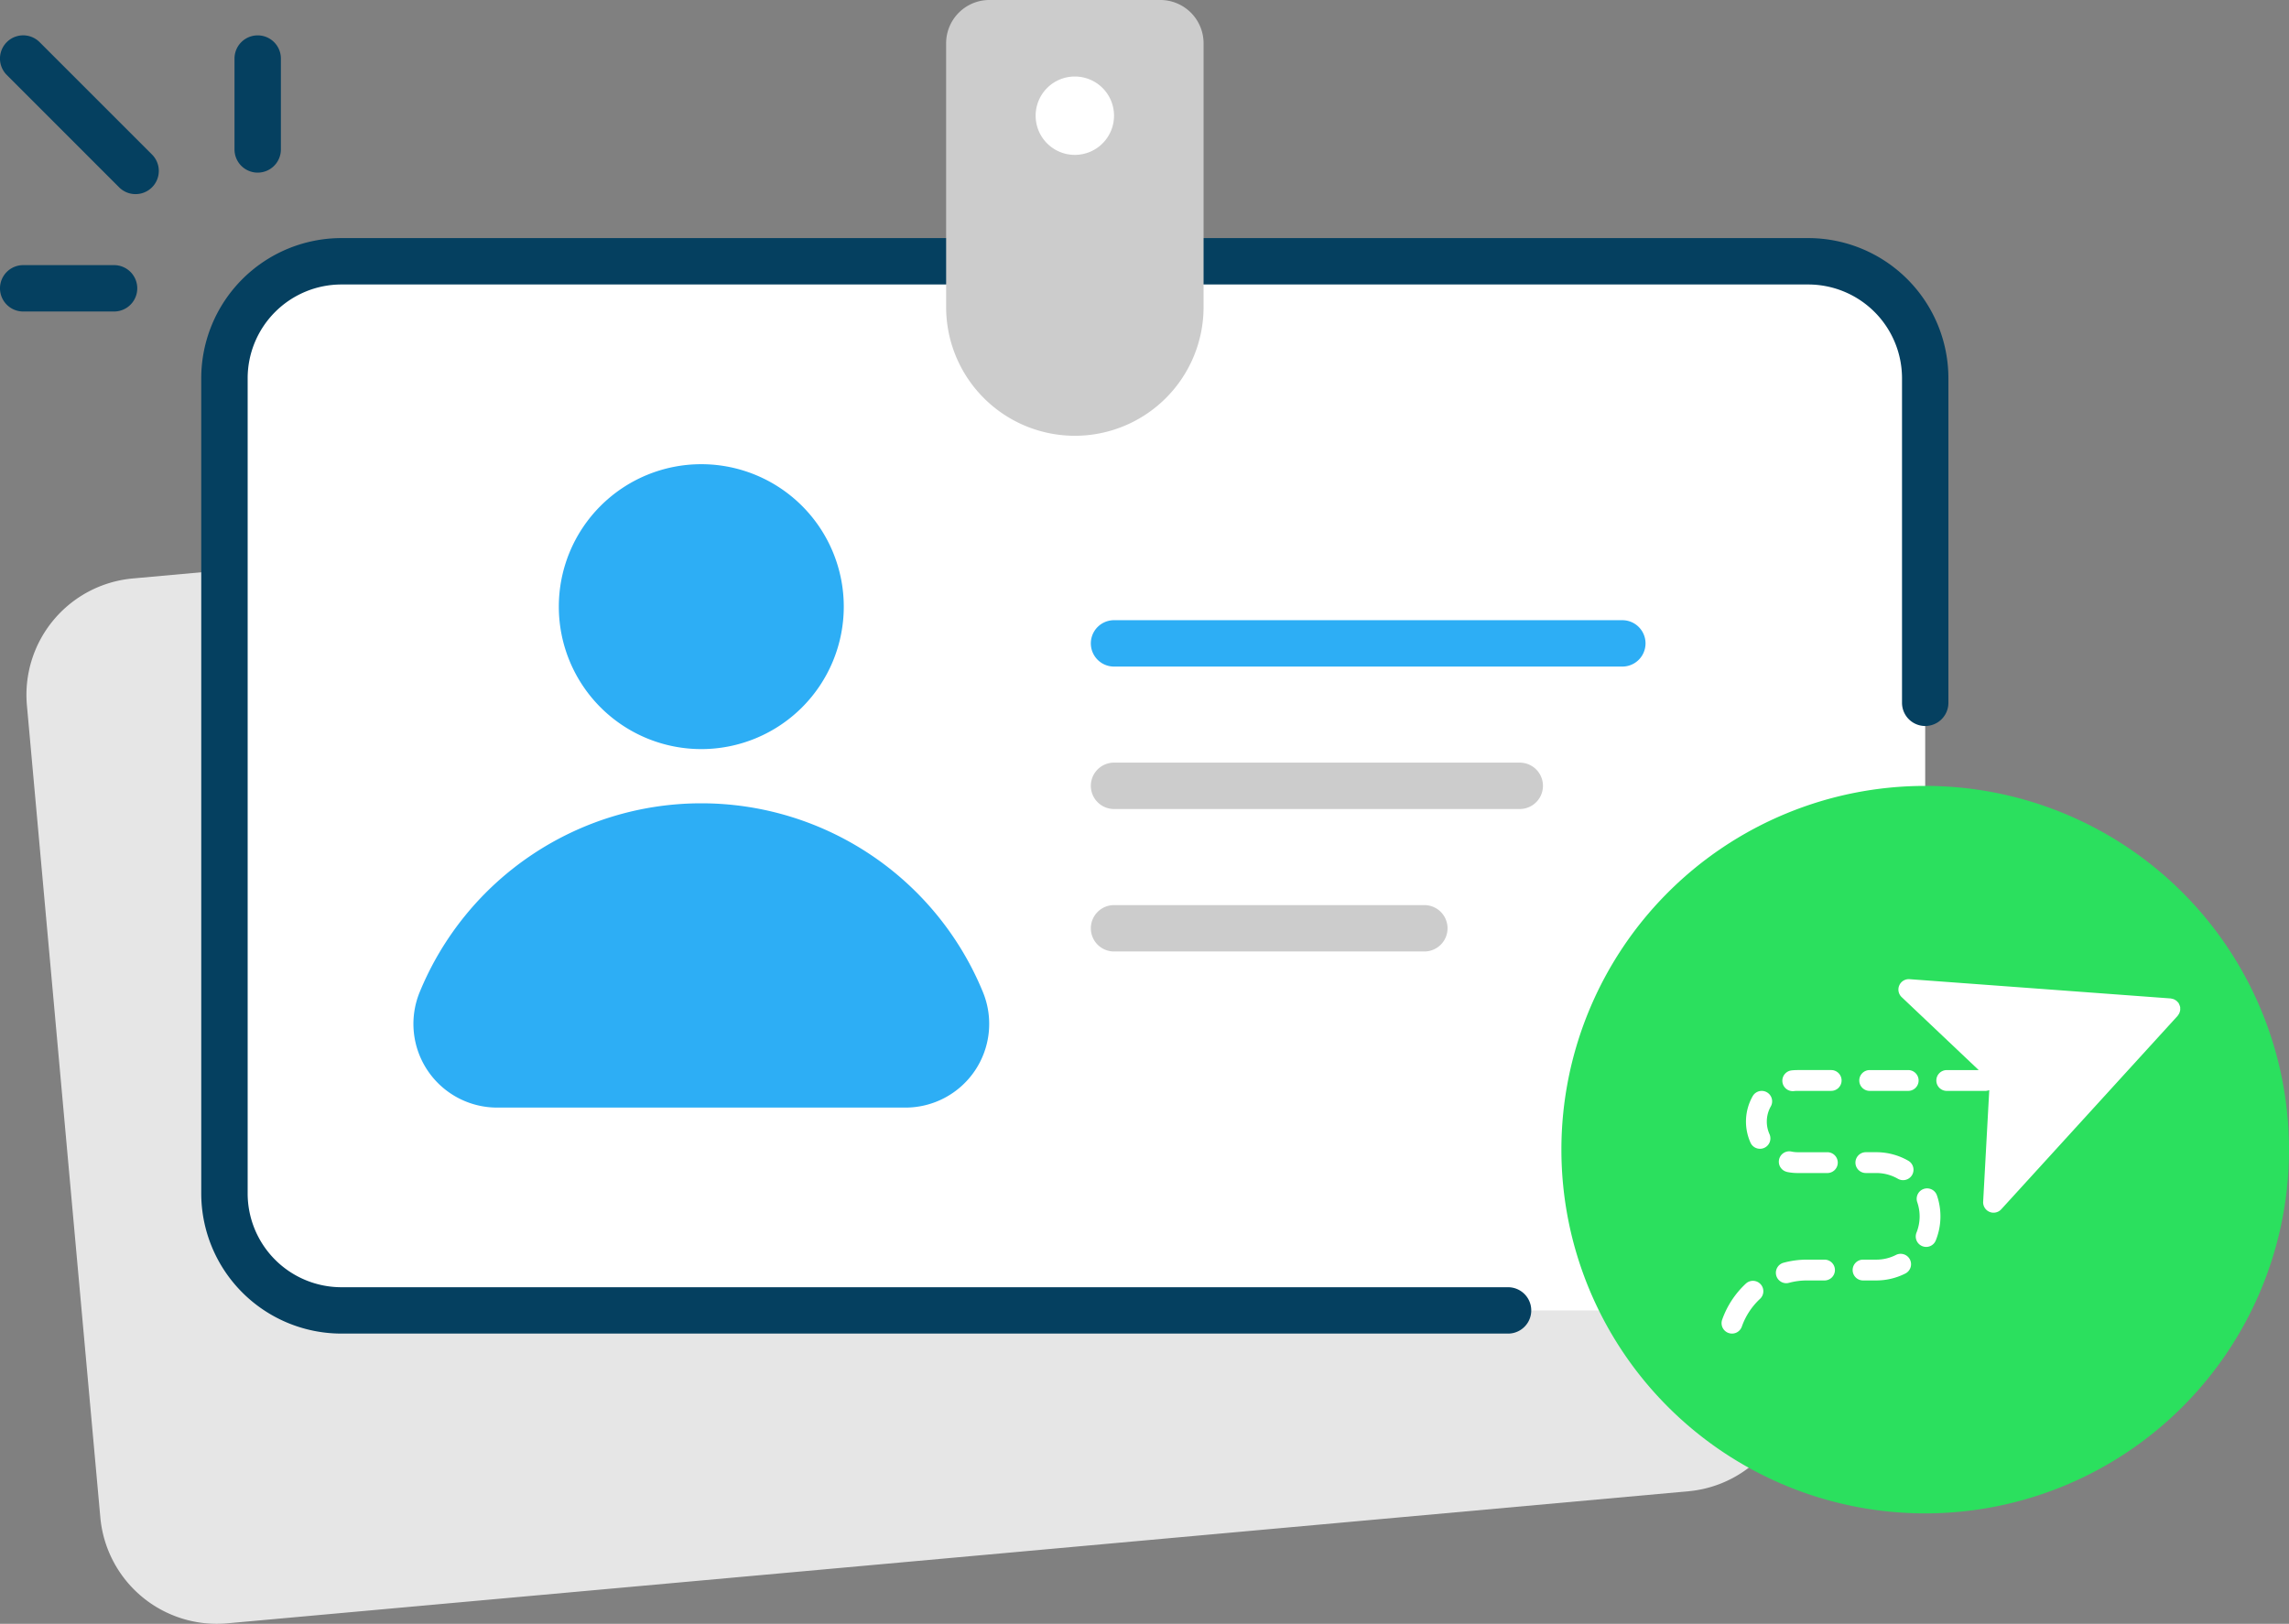 <svg xmlns="http://www.w3.org/2000/svg" xmlns:xlink="http://www.w3.org/1999/xlink" width="199.316" height="141.418" viewBox="0 0 199.316 141.418">
  <rect x="0" y="0" width="199.316" height="141.418" fill="#808080" stroke="none"/>
  <defs>
    <clipPath id="clip-path">
      <rect id="Rectangle_31564" data-name="Rectangle 31564" width="199.316" height="141.418" fill="none"/>
    </clipPath>
  </defs>
  <g id="Group_77291" data-name="Group 77291" transform="translate(0 -0.001)">
    <g id="Group_77290" data-name="Group 77290" transform="translate(0 0.001)" clip-path="url(#clip-path)">
      <path id="Path_62240" data-name="Path 62240" d="M162.869,397.462l-127.216,11.5A10.179,10.179,0,0,1,24.6,399.741l-6.393-70.723a10.179,10.179,0,0,1,9.221-11.054l127.216-11.5a10.179,10.179,0,0,1,11.054,9.221l6.393,70.723a10.178,10.178,0,0,1-9.221,11.054" transform="translate(-15.863 -267.586)" fill="#e6e6e6"/>
      <path id="Path_62241" data-name="Path 62241" d="M292.127,270.9H164.393a10.179,10.179,0,0,1-10.179-10.179V189.71a10.179,10.179,0,0,1,10.179-10.179H292.127a10.179,10.179,0,0,1,10.179,10.179v71.011A10.179,10.179,0,0,1,292.127,270.9" transform="translate(-134.668 -156.777)" fill="#fff"/>
      <path id="Path_62242" data-name="Path 62242" d="M252.072,259.007H150.48a12.212,12.212,0,0,1-12.2-12.2V175.8a12.212,12.212,0,0,1,12.2-12.2H278.214a12.212,12.212,0,0,1,12.2,12.2v28.273a2.019,2.019,0,0,1-4.039,0V175.8a8.169,8.169,0,0,0-8.16-8.159H150.48a8.169,8.169,0,0,0-8.159,8.159v71.011a8.169,8.169,0,0,0,8.159,8.159H252.072a2.019,2.019,0,1,1,0,4.038" transform="translate(-120.756 -142.865)" fill="#054060"/>
      <path id="Path_62243" data-name="Path 62243" d="M383.925,331.376a12.406,12.406,0,1,1,12.406,12.406,12.407,12.407,0,0,1-12.406-12.406" transform="translate(-335.265 -278.543)" fill="#2daef5"/>
      <path id="Path_62244" data-name="Path 62244" d="M326.787,578.508H291.246a7.29,7.29,0,0,1-6.761-10.033,26.507,26.507,0,0,1,49.064,0,7.29,7.29,0,0,1-6.761,10.033" transform="translate(-247.95 -482.048)" fill="#2daef5"/>
      <path id="Path_62245" data-name="Path 62245" d="M795.715,430.2H751.454a2.019,2.019,0,0,1,0-4.039h44.261a2.019,2.019,0,1,1,0,4.039" transform="translate(-654.449 -372.148)" fill="#2daef5"/>
      <path id="Path_62246" data-name="Path 62246" d="M786.784,528.086H751.454a2.019,2.019,0,0,1,0-4.039h35.329a2.019,2.019,0,1,1,0,4.039" transform="translate(-654.449 -457.629)" fill="#ccc"/>
      <path id="Path_62247" data-name="Path 62247" d="M778.477,625.973H751.454a2.019,2.019,0,1,1,0-4.038h27.022a2.019,2.019,0,1,1,0,4.038" transform="translate(-654.449 -543.109)" fill="#ccc"/>
      <path id="Path_62248" data-name="Path 62248" d="M1136.072,571.7a31.678,31.678,0,1,1-31.678-31.678,31.678,31.678,0,0,1,31.678,31.678" transform="translate(-936.756 -471.577)" fill="#2be05e"/>
      <path id="Path_62251" data-name="Path 62251" d="M661.2,37.953h0a11.211,11.211,0,0,1-11.211-11.211V3.772A3.771,3.771,0,0,1,653.756,0h14.879a3.771,3.771,0,0,1,3.771,3.771V26.743A11.211,11.211,0,0,1,661.2,37.953" transform="translate(-567.604 -0.001)" fill="#ccc"/>
      <path id="Path_62252" data-name="Path 62252" d="M718.331,55.985a3.413,3.413,0,1,1-3.413-3.413,3.413,3.413,0,0,1,3.413,3.413" transform="translate(-621.326 -45.909)" fill="#fff"/>
      <path id="Path_62253" data-name="Path 62253" d="M2.019,186.218a2.019,2.019,0,0,1,0-4.039H9.933a2.019,2.019,0,1,1,0,4.039Z" transform="translate(0 -159.089)" fill="#054060"/>
      <path id="Path_62254" data-name="Path 62254" d="M163.129,36.265a2.019,2.019,0,0,1-2.019-2.019V26.331a2.019,2.019,0,1,1,4.039,0v7.914a2.019,2.019,0,0,1-2.019,2.019" transform="translate(-140.69 -21.231)" fill="#054060"/>
      <path id="Path_62255" data-name="Path 62255" d="M11.8,38.136a2.013,2.013,0,0,1-1.428-.592L.591,27.76A2.019,2.019,0,0,1,3.447,24.9l9.785,9.785A2.019,2.019,0,0,1,11.8,38.136" transform="translate(0 -21.231)" fill="#054060"/>
      <g id="Group_78151" data-name="Group 78151" transform="translate(0 0.585)">
        <path id="Path_60416" data-name="Path 60416" d="M62.446,8.445a1.37,1.37,0,0,0-.114-.286c-.009-.014-.011-.031-.021-.045a.866.866,0,0,0-.067-.069.89.89,0,0,0-.109-.112,1.216,1.216,0,0,0-.257-.147.889.889,0,0,0-.151-.038.864.864,0,0,0-.094-.023L38.894,6.047a.906.906,0,0,0-.69,1.562l6.709,6.355H42.129a.906.906,0,0,0,0,1.813h3.354a.9.9,0,0,0,.348-.07L45.3,25.427a.906.906,0,0,0,1.575.66L62.235,9.24a.874.874,0,0,0,.051-.08.885.885,0,0,0,.085-.133,1.213,1.213,0,0,0,.085-.282.889.889,0,0,0,0-.157.874.874,0,0,0,0-.1C62.459,8.475,62.449,8.461,62.446,8.445Z" transform="translate(127.385 78.645)" fill="#fff"/>
        <path id="Path_60417" data-name="Path 60417" d="M27.669,16.618a.939.939,0,0,0,.105-.006,2.673,2.673,0,0,1,.317-.019h2.932a.906.906,0,0,0,0-1.813H28.091a4.67,4.67,0,0,0-.525.03.907.907,0,0,0,.1,1.807Z" transform="translate(128.428 77.827)" fill="#fff"/>
        <path id="Path_60418" data-name="Path 60418" d="M34.432,34.754h1.155a5.61,5.61,0,0,0,2.529-.605.906.906,0,0,0-.822-1.616,3.739,3.739,0,0,1-1.707.408H34.432a.906.906,0,1,0,0,1.813Z" transform="translate(127.795 76.176)" fill="#fff"/>
        <path id="Path_60419" data-name="Path 60419" d="M35.069,16.594h3.354a.906.906,0,0,0,0-1.813H35.069a.906.906,0,0,0,0,1.813Z" transform="translate(127.735 77.827)" fill="#fff"/>
        <path id="Path_60420" data-name="Path 60420" d="M40.151,31.176a.9.9,0,0,0,1.18-.5,5.606,5.606,0,0,0,.1-3.918.906.906,0,1,0-1.714.591A3.794,3.794,0,0,1,39.651,30,.906.906,0,0,0,40.151,31.176Z" transform="translate(127.229 76.765)" fill="#fff"/>
        <path id="Path_60421" data-name="Path 60421" d="M34.7,24.484h.911a3.765,3.765,0,0,1,1.879.5.906.906,0,0,0,.906-1.57,5.582,5.582,0,0,0-2.785-.743H34.7a.906.906,0,1,0,0,1.813Z" transform="translate(127.77 77.09)" fill="#fff"/>
        <path id="Path_60422" data-name="Path 60422" d="M24.5,21.823a.907.907,0,0,0,.826-1.278,2.65,2.65,0,0,1-.233-1.093,2.68,2.68,0,0,1,.346-1.317.906.906,0,1,0-1.577-.894,4.488,4.488,0,0,0-.19,4.047A.907.907,0,0,0,24.5,21.823Z" transform="translate(128.753 77.641)" fill="#fff"/>
        <path id="Path_60423" data-name="Path 60423" d="M21.541,39.571a.905.905,0,0,0,1.156-.554A6.041,6.041,0,0,1,24.281,36.6a.906.906,0,0,0-1.233-1.329,7.862,7.862,0,0,0-2.062,3.14A.907.907,0,0,0,21.541,39.571Z" transform="translate(128.973 75.934)" fill="#fff"/>
        <path id="Path_60424" data-name="Path 60424" d="M27.117,24.377a4.546,4.546,0,0,0,.94.1h2.6a.906.906,0,0,0,0-1.813h-2.6A2.728,2.728,0,0,1,27.5,22.6a.907.907,0,0,0-.379,1.773Z" transform="translate(128.461 77.098)" fill="#fff"/>
        <path id="Path_60425" data-name="Path 60425" d="M27.055,35.045a.909.909,0,0,0,.236-.032,6.033,6.033,0,0,1,1.57-.207h1.526a.906.906,0,0,0,0-1.813H28.862a7.839,7.839,0,0,0-2.042.27.907.907,0,0,0,.235,1.782Z" transform="translate(128.484 76.124)" fill="#fff"/>
      </g>
    </g>
  </g>
</svg>

